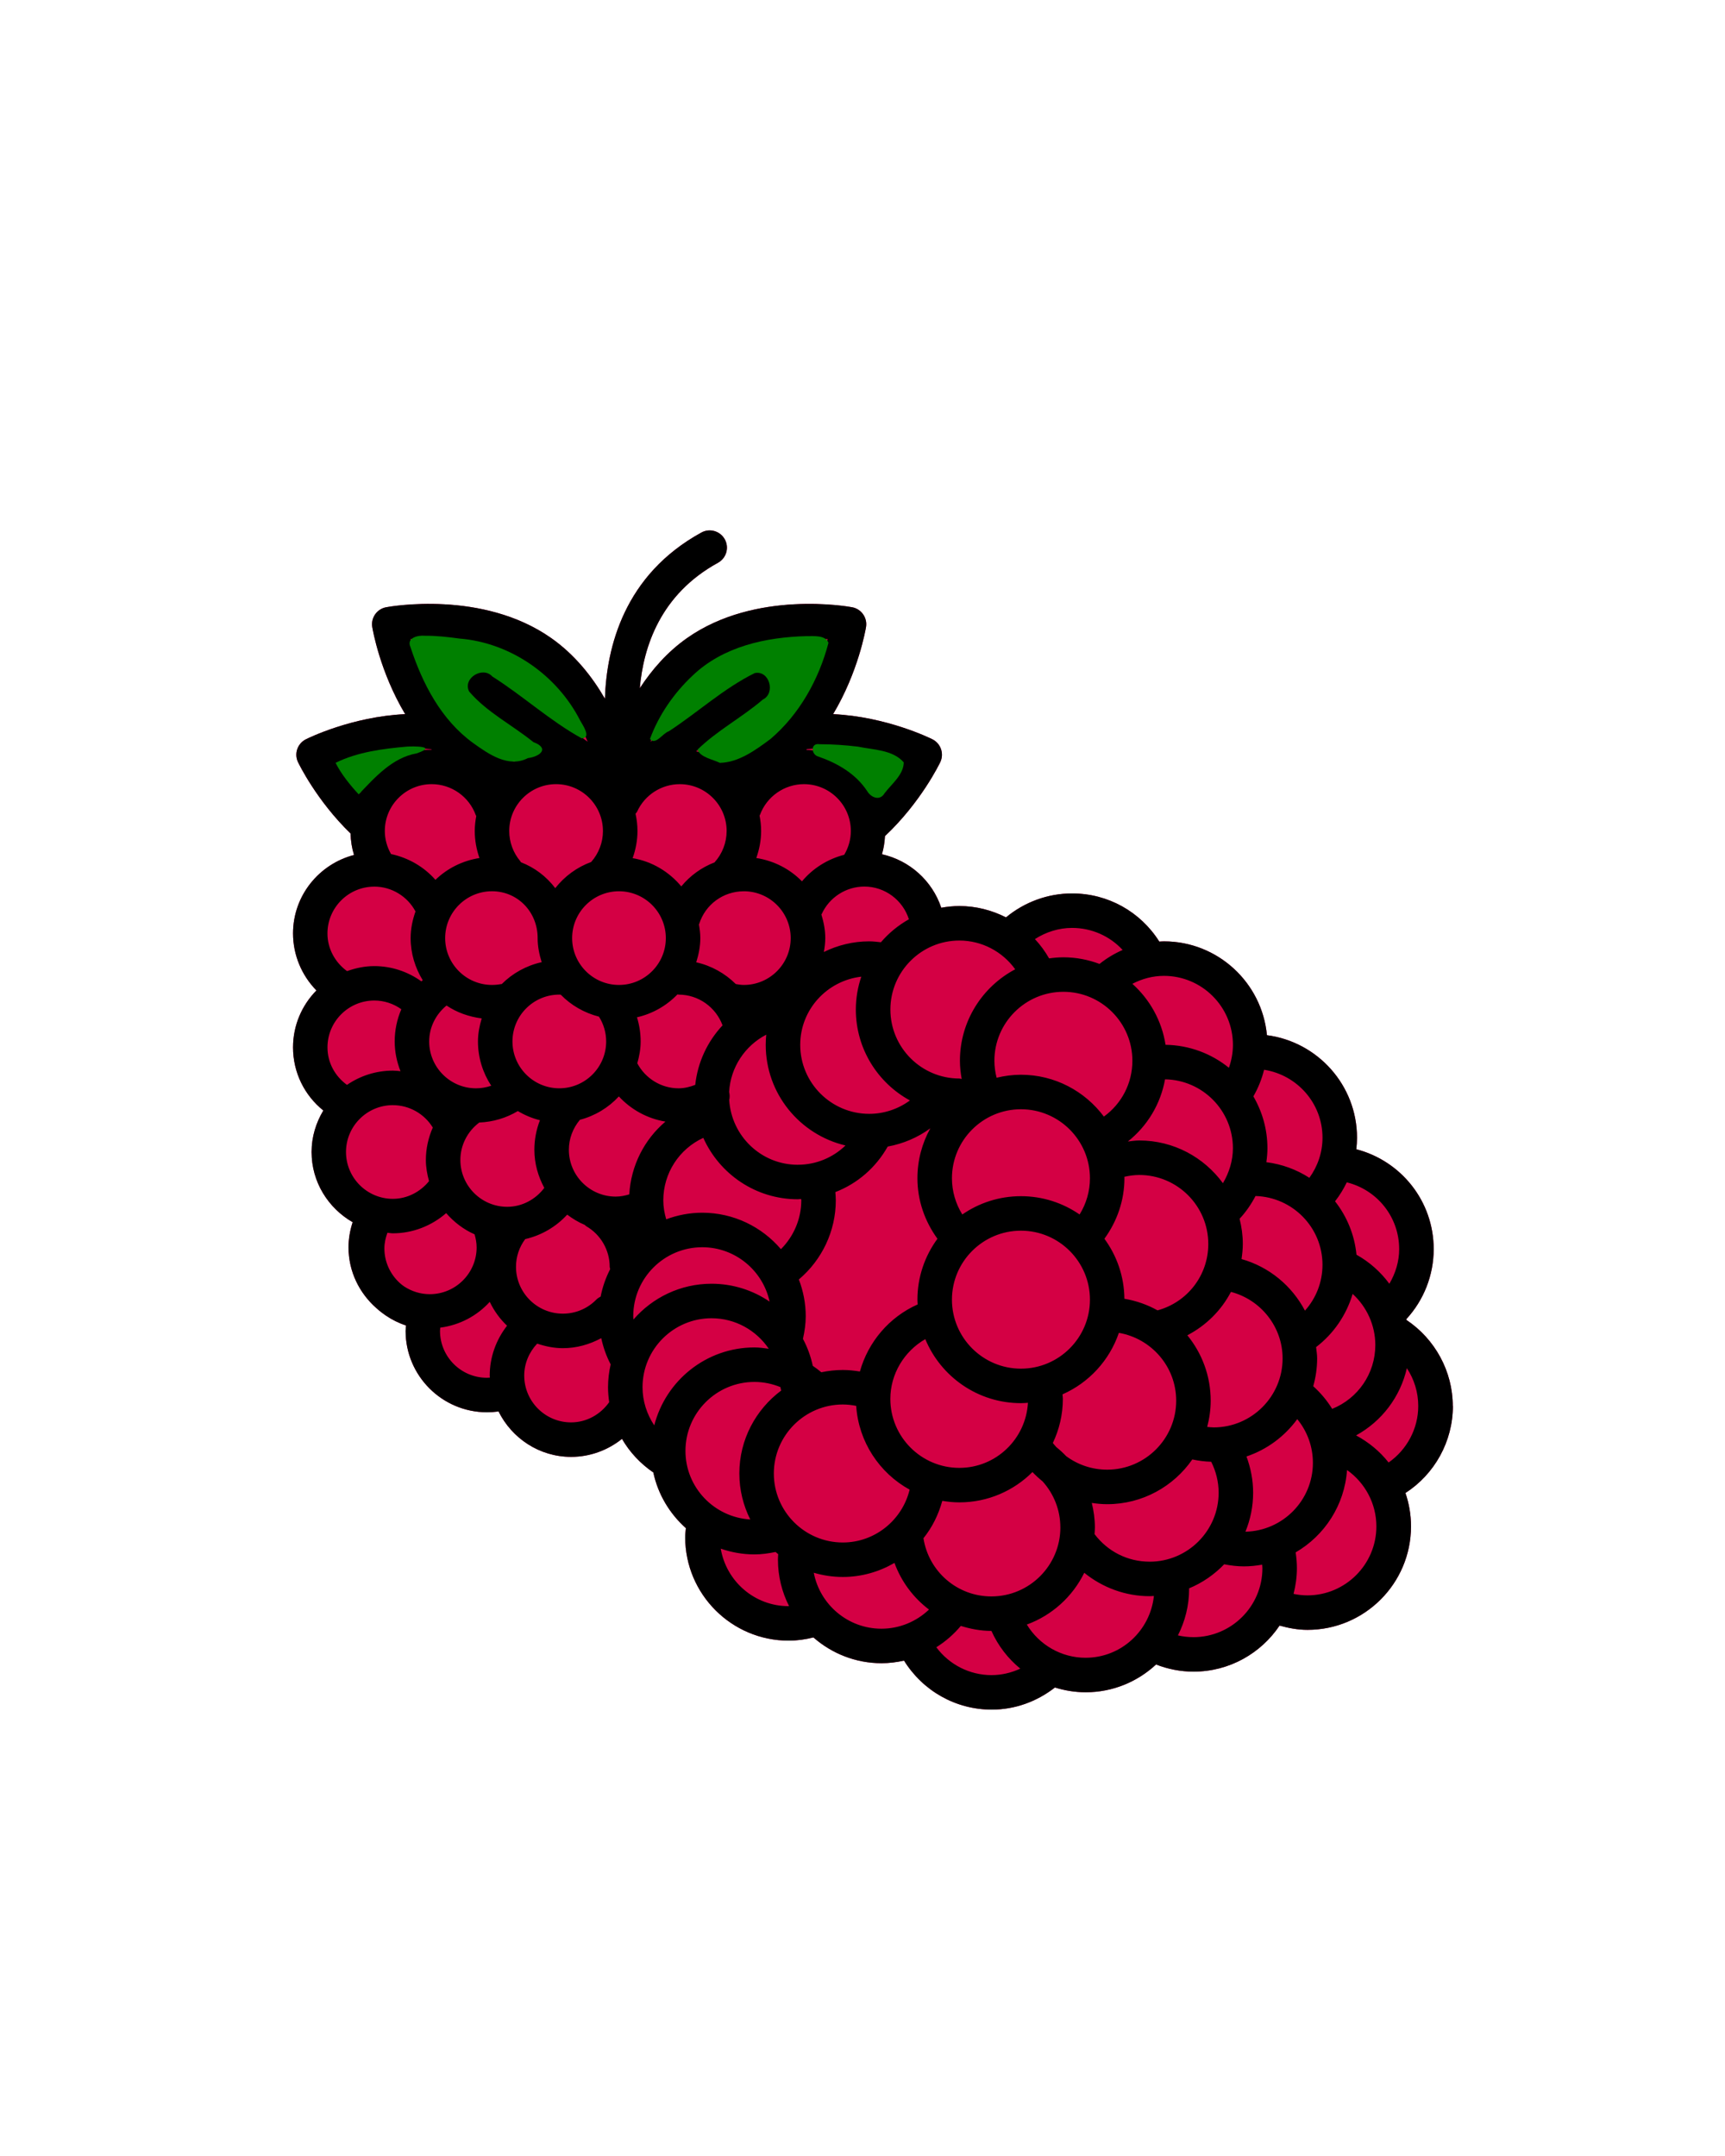 <?xml version="1.0" encoding="UTF-8" standalone="no"?>
<svg
   version="1.1"
   x="0px"
   y="0px"
   viewBox="0 0 100 125"
   style="enable-background:new 0 0 100 100;"
   xml:space="preserve"
   id="svg10147"
   sodipodi:docname="raspberries.svg"
   inkscape:version="1.2.2 (b0a8486541, 2022-12-01)"
   xmlns:inkscape="http://www.inkscape.org/namespaces/inkscape"
   xmlns:sodipodi="http://sodipodi.sourceforge.net/DTD/sodipodi-0.dtd"
   xmlns="http://www.w3.org/2000/svg"
   xmlns:svg="http://www.w3.org/2000/svg"><defs
     id="defs10151"><inkscape:path-effect
       effect="fill_between_many"
       method="originald"
       linkedpaths="#path10141,0,1|"
       id="path-effect10491" /><inkscape:path-effect
       effect="fill_between_many"
       method="originald"
       linkedpaths="#path10493,0,1|"
       id="path-effect16674" /></defs><sodipodi:namedview
     id="namedview10149"
     pagecolor="#ffffff"
     bordercolor="#000000"
     borderopacity="0.25"
     inkscape:showpageshadow="2"
     inkscape:pageopacity="0.0"
     inkscape:pagecheckerboard="0"
     inkscape:deskcolor="#d1d1d1"
     showgrid="false"
     showguides="false"
     inkscape:zoom="7.7489221"
     inkscape:cx="50.845781"
     inkscape:cy="68.138509"
     inkscape:window-width="1857"
     inkscape:window-height="1011"
     inkscape:window-x="0"
     inkscape:window-y="0"
     inkscape:window-maximized="1"
     inkscape:current-layer="svg10147" /><path
     inkscape:original-d="M 0,0"
     inkscape:path-effect="#path-effect16674"
     d="M 0,0 Z"
     id="path16676"
     class="UnoptimicedTransforms"
     style="fill:#8800aa" /><path
     inkscape:original-d="M 0,0"
     inkscape:path-effect="#path-effect10491"
     d="m 84.219,81.516 c 0,-2 -1.026,-3.88 -2.683,-4.986 -0.004,-0.016 -0.006,-0.032 -0.01,-0.048 1.014,-1.102 1.586,-2.549 1.586,-4.062 0,-2.769 -1.88,-5.111 -4.485,-5.789 0.024,-0.221 0.04,-0.444 0.04,-0.669 0,-3.044 -2.28,-5.56 -5.222,-5.944 -0.284,-3.047 -2.852,-5.44 -5.972,-5.44 -0.09,0 -0.178,0.009 -0.267,0.013 -1.095,-1.732 -2.975,-2.792 -5.059,-2.792 -1.404,0 -2.758,0.502 -3.828,1.389 -0.824,-0.418 -1.743,-0.657 -2.703,-0.657 -0.359,0 -0.709,0.037 -1.05,0.098 -0.525,-1.57 -1.839,-2.742 -3.438,-3.101 0.102,-0.341 0.153,-0.695 0.176,-1.054 2.078,-1.951 3.16,-4.192 3.206,-4.289 0.231,-0.49 0.03,-1.076 -0.453,-1.32 -0.125,-0.063 -2.659,-1.314 -5.76,-1.461 1.462,-2.446 1.883,-4.902 1.908,-5.054 0.086,-0.535 -0.27,-1.042 -0.803,-1.142 -0.225,-0.042 -5.591,-1.01 -9.568,1.783 -1.159,0.814 -2.052,1.849 -2.744,2.911 0.209,-2.406 1.196,-5.444 4.532,-7.273 0.484,-0.266 0.662,-0.874 0.396,-1.358 -0.265,-0.483 -0.873,-0.662 -1.357,-0.396 -4.477,2.455 -5.495,6.645 -5.593,9.635 -0.733,-1.269 -1.737,-2.549 -3.118,-3.519 -3.979,-2.794 -9.342,-1.825 -9.567,-1.783 -0.533,0.101 -0.889,0.607 -0.803,1.142 0.025,0.152 0.445,2.608 1.908,5.054 -3.106,0.146 -5.634,1.398 -5.76,1.461 -0.483,0.245 -0.685,0.83 -0.453,1.32 0.044,0.092 1.072,2.224 3.047,4.139 0.013,0.426 0.076,0.844 0.201,1.246 -2.028,0.528 -3.535,2.358 -3.535,4.548 0,1.249 0.501,2.434 1.356,3.306 -0.837,0.851 -1.356,2.016 -1.356,3.301 0,1.453 0.659,2.778 1.756,3.66 -0.423,0.707 -0.681,1.523 -0.681,2.404 0,1.747 0.966,3.257 2.381,4.072 -0.153,0.469 -0.24,0.96 -0.24,1.457 0,1.409 0.633,2.66 1.616,3.525 0.107,0.098 0.219,0.188 0.335,0.277 0.071,0.052 0.141,0.105 0.215,0.154 0.357,0.242 0.746,0.437 1.168,0.575 -0.007,0.105 -0.024,0.209 -0.024,0.315 0,2.6 2.115,4.716 4.716,4.716 0.214,0 0.426,-0.014 0.633,-0.042 0.013,-0.002 0.023,-0.01 0.035,-0.012 0.771,1.558 2.361,2.641 4.214,2.641 1.086,0 2.121,-0.383 2.946,-1.044 0.445,0.771 1.067,1.435 1.817,1.949 0.271,1.272 0.949,2.392 1.887,3.227 -0.015,0.174 -0.04,0.347 -0.04,0.522 0,3.309 2.691,6 6,6 0.487,0 0.967,-0.07 1.435,-0.185 1.056,0.926 2.436,1.493 3.948,1.493 0.443,0 0.879,-0.056 1.303,-0.15 1.092,1.757 2.995,2.841 5.086,2.841 1.346,0 2.614,-0.466 3.663,-1.282 0.568,0.177 1.168,0.276 1.785,0.276 1.575,0 3.005,-0.615 4.077,-1.61 0.691,0.27 1.419,0.414 2.172,0.414 2.077,0 3.91,-1.062 4.988,-2.67 0.526,0.148 1.065,0.248 1.619,0.248 3.309,0 6,-2.691 6,-6 0,-0.672 -0.113,-1.324 -0.322,-1.935 1.694,-1.094 2.75,-2.992 2.75,-5.044 z"
     id="path10493"
     class="UnoptimicedTransforms"
     style="fill:#d40044;fill-opacity:1" /><path
     d="m 85.206,68.267 c 0,-2 -1.026,-3.88 -2.683,-4.986 -0.004,-0.016 -0.006,-0.032 -0.01,-0.048 1.014,-1.102 1.586,-2.549 1.586,-4.062 0,-2.769 -1.88,-5.111 -4.485,-5.789 0.024,-0.221 0.04,-0.444 0.04,-0.669 0,-3.044 -2.28,-5.56 -5.222,-5.944 -0.284,-3.047 -2.852,-5.44 -5.972,-5.44 -0.09,0 -0.178,0.009 -0.267,0.013 -1.095,-1.732 -2.975,-2.792 -5.059,-2.792 -1.404,0 -2.758,0.502 -3.828,1.389 -0.824,-0.418 -1.743,-0.657 -2.703,-0.657 -0.359,0 -0.709,0.037 -1.05,0.098 -0.525,-1.57 -1.839,-2.742 -3.438,-3.101 0.102,-0.341 0.153,-0.695 0.176,-1.054 2.078,-1.951 3.16,-4.192 3.206,-4.289 0.231,-0.49 0.03,-1.076 -0.453,-1.32 -0.125,-0.063 -2.659,-1.314 -5.76,-1.461 1.462,-2.446 1.883,-4.902 1.908,-5.054 0.086,-0.535 -0.27,-1.042 -0.803,-1.142 -0.225,-0.042 -5.591,-1.01 -9.568,1.783 -1.159,0.814 -2.052,1.849 -2.744,2.911 0.209,-2.406 1.196,-5.444 4.532,-7.273 0.484,-0.266 0.662,-0.874 0.396,-1.358 -0.265,-0.483 -0.873,-0.662 -1.357,-0.396 -4.477,2.455 -5.495,6.645 -5.593,9.635 -0.733,-1.269 -1.737,-2.549 -3.118,-3.519 -3.979,-2.794 -9.342,-1.825 -9.567,-1.783 -0.533,0.101 -0.889,0.607 -0.803,1.142 0.025,0.152 0.445,2.608 1.908,5.054 -3.106,0.146 -5.634,1.398 -5.76,1.461 -0.483,0.245 -0.685,0.83 -0.453,1.32 0.044,0.092 1.072,2.224 3.047,4.139 0.013,0.426 0.076,0.844 0.201,1.246 -2.028,0.528 -3.535,2.358 -3.535,4.548 0,1.249 0.501,2.434 1.356,3.306 -0.837,0.851 -1.356,2.016 -1.356,3.301 0,1.453 0.659,2.778 1.756,3.66 -0.423,0.707 -0.681,1.523 -0.681,2.404 0,1.747 0.966,3.257 2.381,4.072 -0.153,0.469 -0.24,0.96 -0.24,1.457 0,1.409 0.633,2.66 1.616,3.525 0.107,0.098 0.219,0.188 0.335,0.277 0.071,0.052 0.141,0.105 0.215,0.154 0.357,0.242 0.746,0.437 1.168,0.575 -0.007,0.105 -0.024,0.209 -0.024,0.315 0,2.6 2.115,4.716 4.716,4.716 0.214,0 0.426,-0.014 0.633,-0.042 0.013,-0.002 0.023,-0.01 0.035,-0.012 0.771,1.558 2.361,2.641 4.214,2.641 1.086,0 2.121,-0.383 2.946,-1.044 0.445,0.771 1.067,1.435 1.817,1.949 0.271,1.272 0.949,2.392 1.887,3.227 -0.015,0.174 -0.04,0.347 -0.04,0.522 0,3.309 2.691,6 6,6 0.487,0 0.967,-0.07 1.435,-0.185 1.056,0.926 2.436,1.493 3.948,1.493 0.443,0 0.879,-0.056 1.303,-0.15 1.092,1.757 2.995,2.841 5.086,2.841 1.346,0 2.614,-0.466 3.663,-1.282 0.568,0.177 1.168,0.276 1.785,0.276 1.575,0 3.005,-0.615 4.077,-1.61 0.691,0.27 1.419,0.414 2.172,0.414 2.077,0 3.91,-1.062 4.988,-2.67 0.526,0.148 1.065,0.248 1.619,0.248 3.309,0 6,-2.691 6,-6 0,-0.672 -0.113,-1.324 -0.322,-1.935 1.694,-1.094 2.75,-2.992 2.75,-5.044 z m -12.02,7.289 c 0.286,-0.699 0.446,-1.462 0.446,-2.263 0,-0.72 -0.137,-1.43 -0.386,-2.099 1.193,-0.401 2.217,-1.167 2.944,-2.165 0.583,0.708 0.907,1.595 0.907,2.536 0,2.175 -1.747,3.942 -3.911,3.991 z m -5.554,1.737 c -1.269,0 -2.428,-0.584 -3.193,-1.597 0.008,-0.129 0.02,-0.257 0.02,-0.388 0,-0.487 -0.069,-0.961 -0.18,-1.421 0.293,0.044 0.591,0.073 0.893,0.073 2.044,0 3.85,-1.029 4.934,-2.594 0.36,0.076 0.724,0.125 1.095,0.134 0.279,0.553 0.432,1.168 0.432,1.794 0,2.206 -1.794,4 -4,4 z m -5.174,-1.985 c 0,2.206 -1.794,4 -4,4 -1.978,0 -3.633,-1.44 -3.938,-3.373 0.506,-0.627 0.872,-1.366 1.093,-2.168 0.322,0.054 0.651,0.088 0.988,0.088 1.653,0 3.152,-0.672 4.238,-1.757 0.004,0.003 0.007,0.006 0.011,0.009 0.182,0.19 0.374,0.367 0.577,0.53 0.65,0.722 1.03,1.661 1.03,2.67 z M 45.847,72.18 c 0,-2.206 1.794,-4 4,-4 0.263,0 0.521,0.03 0.774,0.08 0.14,2.094 1.353,3.897 3.098,4.857 -0.428,1.769 -2.016,3.064 -3.872,3.064 -2.206,0 -4,-1.794 -4,-4 z m -6.932,-2.788 c -0.431,-0.648 -0.68,-1.413 -0.68,-2.212 0,-2.206 1.794,-4 4,-4 1.38,0 2.599,0.703 3.318,1.769 -0.274,-0.038 -0.549,-0.077 -0.83,-0.077 -2.797,0 -5.146,1.926 -5.808,4.52 z m -3.349,-7.302 c -0.517,0.531 -1.209,0.824 -1.949,0.824 -1.498,0 -2.717,-1.218 -2.717,-2.716 0,-0.587 0.187,-1.139 0.534,-1.607 0.936,-0.214 1.785,-0.709 2.434,-1.418 0.314,0.235 0.649,0.442 1.016,0.594 0.031,0.023 0.051,0.055 0.085,0.075 0.841,0.484 1.363,1.387 1.363,2.356 0,0.048 0.021,0.089 0.027,0.136 -0.254,0.495 -0.443,1.028 -0.552,1.59 -0.085,0.047 -0.171,0.093 -0.241,0.166 z m -6.948,-3.021 c 0,1.498 -1.219,2.716 -2.716,2.716 -0.545,0 -1.05,-0.165 -1.476,-0.442 -0.035,-0.025 -0.071,-0.049 -0.105,-0.075 -0.055,-0.039 -0.104,-0.085 -0.156,-0.129 -0.552,-0.501 -0.895,-1.219 -0.895,-2.009 0,-0.316 0.072,-0.616 0.175,-0.906 0.106,0.007 0.208,0.032 0.316,0.032 1.151,0 2.243,-0.433 3.091,-1.17 0.454,0.52 1.008,0.948 1.647,1.229 0.071,0.244 0.118,0.495 0.118,0.753 z m -7.516,-9.418 c -0.697,-0.506 -1.131,-1.293 -1.131,-2.176 0,-1.498 1.219,-2.716 2.716,-2.716 0.57,0 1.11,0.18 1.566,0.505 -0.25,0.58 -0.385,1.213 -0.385,1.867 0,0.61 0.125,1.19 0.337,1.725 -0.147,-0.014 -0.293,-0.033 -0.443,-0.033 -0.987,-10e-7 -1.902,0.307 -2.66,0.827 z m 2.553,-13.385 c -0.232,-0.408 -0.36,-0.864 -0.36,-1.336 0,-1.498 1.219,-2.716 2.716,-2.716 1.144,0 2.172,0.723 2.558,1.799 0.006,0.018 0.021,0.03 0.028,0.047 -0.053,0.283 -0.088,0.572 -0.088,0.87 0,0.538 0.097,1.066 0.273,1.567 -0.984,0.154 -1.868,0.601 -2.552,1.265 -0.67,-0.762 -1.576,-1.283 -2.575,-1.495 z m 26.271,0.044 c -0.957,0.246 -1.815,0.782 -2.448,1.539 -0.696,-0.713 -1.618,-1.193 -2.647,-1.353 0.176,-0.499 0.279,-1.026 0.279,-1.566 0,-0.307 -0.034,-0.606 -0.091,-0.896 0.007,-0.016 0.02,-0.026 0.026,-0.043 0.392,-1.062 1.416,-1.777 2.55,-1.777 1.497,0 2.716,1.218 2.716,2.716 0,0.491 -0.136,0.963 -0.384,1.38 z m 3.811,14.242 c -0.68,0.498 -1.502,0.777 -2.36,0.777 -2.206,0 -4,-1.794 -4,-4 0,-2.048 1.553,-3.722 3.54,-3.953 -0.202,0.6 -0.316,1.239 -0.316,1.906 0,2.272 1.269,4.252 3.135,5.27 z m 4.896,-2.299 c 0,-2.206 1.794,-4 4,-4 2.206,0 4,1.794 4,4 0,1.301 -0.622,2.49 -1.653,3.235 -1.095,-1.469 -2.84,-2.426 -4.808,-2.426 -0.487,0 -0.957,0.065 -1.41,0.174 -0.081,-0.319 -0.129,-0.646 -0.129,-0.983 z m 9.893,1.075 c 2.175,0.036 3.934,1.81 3.934,3.993 0,0.726 -0.217,1.418 -0.579,2.029 -1.092,-1.498 -2.855,-2.477 -4.847,-2.477 -0.224,0 -0.443,0.035 -0.663,0.059 1.134,-0.902 1.898,-2.174 2.155,-3.604 z m 9.127,10.753 c 0,1.005 -0.371,1.937 -1.016,2.658 -0.756,-1.437 -2.069,-2.537 -3.677,-2.99 0.042,-0.288 0.074,-0.579 0.074,-0.877 0,-0.504 -0.069,-0.991 -0.187,-1.459 0.371,-0.398 0.676,-0.845 0.924,-1.32 2.15,0.064 3.882,1.823 3.882,3.988 z m -6.311,9.427 c -0.125,0 -0.249,-0.016 -0.373,-0.028 0.128,-0.487 0.203,-0.995 0.203,-1.522 0,-1.437 -0.509,-2.756 -1.354,-3.79 1.09,-0.57 1.97,-1.444 2.528,-2.516 1.733,0.452 2.995,2.026 2.995,3.857 0,2.206 -1.794,4 -4,4 z m -9.123,1.138 c -0.068,-0.075 -0.135,-0.153 -0.198,-0.234 0.369,-0.777 0.581,-1.642 0.581,-2.558 0,-0.089 -0.016,-0.174 -0.02,-0.262 1.53,-0.674 2.724,-1.969 3.267,-3.565 1.883,0.324 3.323,1.958 3.323,3.932 0,2.206 -1.794,4 -4,4 -0.873,0 -1.699,-0.281 -2.376,-0.782 -0.18,-0.188 -0.372,-0.365 -0.577,-0.53 z M 52.601,67.856 c 0,-1.448 0.804,-2.763 2.026,-3.465 0.901,2.176 3.046,3.712 5.544,3.712 0.137,0 0.272,-0.011 0.407,-0.021 -0.12,2.098 -1.849,3.773 -3.977,3.773 -2.206,0 -4,-1.794 -4,-4 z m -2.754,-1.676 c -0.428,0 -0.845,0.047 -1.247,0.132 -0.159,-0.135 -0.326,-0.257 -0.496,-0.374 -0.117,-0.553 -0.311,-1.078 -0.569,-1.563 0.096,-0.43 0.161,-0.867 0.161,-1.311 0,-0.752 -0.145,-1.469 -0.399,-2.133 1.344,-1.135 2.142,-2.813 2.142,-4.583 0,-0.161 -0.013,-0.321 -0.026,-0.482 1.272,-0.492 2.342,-1.41 3.036,-2.64 0.894,-0.163 1.739,-0.522 2.47,-1.058 -0.475,0.859 -0.748,1.846 -0.748,2.895 0,1.277 0.421,2.489 1.161,3.508 -0.726,0.992 -1.161,2.211 -1.161,3.532 0,0.093 0.01,0.184 0.014,0.276 -1.648,0.731 -2.87,2.173 -3.349,3.889 -0.326,-0.054 -0.655,-0.088 -0.989,-0.088 z M 30.391,56.719 c -1.497,0 -2.716,-1.218 -2.716,-2.716 0,-0.856 0.412,-1.659 1.097,-2.171 0.792,-0.032 1.56,-0.259 2.235,-0.664 0.395,0.236 0.823,0.418 1.281,0.531 -0.211,0.541 -0.323,1.12 -0.323,1.714 0,0.803 0.22,1.548 0.576,2.21 -0.51,0.673 -1.295,1.096 -2.15,1.096 z M 32.154,41.14 c 0,0.489 0.096,0.951 0.235,1.395 -0.894,0.199 -1.694,0.646 -2.318,1.273 -0.016,0.002 -0.031,-0.004 -0.047,-6.72e-4 -0.167,0.032 -0.339,0.048 -0.515,0.048 -1.497,0 -2.716,-1.218 -2.716,-2.716 0,-1.498 1.219,-2.716 2.716,-2.716 1.483,0 2.646,1.193 2.646,2.716 z m 4.716,-2.716 c 1.497,0 2.716,1.218 2.716,2.716 0,1.498 -1.219,2.716 -2.716,2.716 -1.497,0 -2.716,-1.218 -2.716,-2.716 0,-1.498 1.219,-2.716 2.716,-2.716 z m 7.239,0 c 1.497,0 2.716,1.218 2.716,2.716 0,1.498 -1.219,2.716 -2.716,2.716 -0.158,0 -0.313,-0.025 -0.468,-0.052 -0.626,-0.621 -1.415,-1.064 -2.293,-1.261 0.14,-0.446 0.237,-0.911 0.237,-1.402 0,-0.271 -0.036,-0.533 -0.08,-0.792 0.002,-0.007 0.008,-0.012 0.011,-0.02 0.356,-1.139 1.397,-1.904 2.593,-1.904 z m 3.126,15.858 c -2.122,0 -3.845,-1.665 -3.975,-3.754 0.039,-0.154 0.032,-0.313 -0.005,-0.471 0.081,-1.426 0.919,-2.678 2.152,-3.318 -0.019,0.194 -0.03,0.391 -0.03,0.589 0,2.835 1.978,5.21 4.624,5.835 -0.731,0.704 -1.706,1.118 -2.766,1.118 z m -9.767,1.716 c -0.255,0.077 -0.518,0.129 -0.787,0.129 -1.497,0 -2.716,-1.218 -2.716,-2.715 0,-0.642 0.231,-1.249 0.64,-1.737 0.881,-0.232 1.658,-0.706 2.258,-1.356 0.709,0.768 1.657,1.288 2.7,1.46 -1.224,1.039 -1.998,2.545 -2.096,4.218 z m -6.773,-8.866 c 0,-1.498 1.219,-2.716 2.716,-2.716 0.028,0 0.055,0.003 0.083,0.004 0.597,0.614 1.361,1.055 2.216,1.274 0.27,0.43 0.417,0.924 0.417,1.438 0,1.498 -1.219,2.716 -2.716,2.716 -1.497,0 -2.716,-1.218 -2.716,-2.716 z m 9.566,-2.729 c 0.023,0.002 0.043,0.014 0.067,0.014 1.149,0 2.159,0.73 2.546,1.782 -0.873,0.934 -1.441,2.133 -1.583,3.45 -0.308,0.118 -0.629,0.2 -0.963,0.2 -1.008,0 -1.927,-0.567 -2.396,-1.45 0.114,-0.405 0.194,-0.824 0.194,-1.266 0,-0.481 -0.074,-0.952 -0.213,-1.402 0.911,-0.207 1.721,-0.676 2.348,-1.328 z m -13.388,0.646 c 0.595,0.403 1.293,0.651 2.039,0.747 -0.127,0.427 -0.217,0.869 -0.217,1.337 0,0.947 0.286,1.826 0.769,2.566 -0.282,0.097 -0.579,0.15 -0.881,0.15 -1.497,0 -2.716,-1.218 -2.716,-2.716 0,-0.822 0.384,-1.573 1.006,-2.084 z m 12.735,12.397 c -0.102,-0.355 -0.169,-0.72 -0.169,-1.099 0,-1.585 0.925,-2.982 2.319,-3.626 0.937,2.095 3.037,3.561 5.477,3.561 0.066,0 0.13,-0.012 0.196,-0.014 4.88e-4,0.026 0.008,0.052 0.008,0.078 0,1.067 -0.436,2.084 -1.181,2.829 -1.101,-1.291 -2.736,-2.113 -4.562,-2.113 -0.735,0 -1.437,0.139 -2.088,0.382 z m 31.425,1.428 c 0,1.817 -1.206,3.373 -2.942,3.849 -0.587,-0.329 -1.235,-0.557 -1.922,-0.673 -0.011,-1.3 -0.441,-2.5 -1.158,-3.479 0.74,-1.019 1.16,-2.231 1.16,-3.508 0,-0.028 -0.004,-0.056 -0.004,-0.084 0.283,-0.063 0.571,-0.105 0.866,-0.105 2.206,0 4,1.794 4,4 z M 60.172,66.103 c -2.206,0 -4,-1.794 -4,-4 0,-2.206 1.794,-4 4,-4 2.206,0 4,1.794 4,4 0,2.206 -1.794,4 -4,4 z m 4,-11.04 c 0,0.752 -0.212,1.475 -0.6,2.101 -0.967,-0.668 -2.138,-1.061 -3.4,-1.061 -1.262,0 -2.432,0.393 -3.399,1.061 -0.388,-0.627 -0.601,-1.349 -0.601,-2.101 0,-2.206 1.794,-4 4,-4 2.206,0 4,1.794 4,4 z m -21.062,-20.132 c 0,0.674 -0.25,1.32 -0.702,1.82 -0.754,0.291 -1.414,0.769 -1.926,1.392 -0.705,-0.848 -1.688,-1.446 -2.82,-1.639 0.178,-0.501 0.28,-1.03 0.28,-1.573 0,-0.344 -0.042,-0.678 -0.112,-1.001 0.031,-0.045 0.073,-0.08 0.096,-0.132 0.441,-0.962 1.41,-1.583 2.469,-1.583 1.497,0 2.716,1.218 2.716,2.716 z m -7.169,0 c 0,0.664 -0.244,1.299 -0.682,1.795 -0.831,0.305 -1.545,0.834 -2.083,1.518 -0.511,-0.672 -1.191,-1.195 -1.992,-1.502 -0.013,-0.018 -0.016,-0.039 -0.031,-0.056 -0.416,-0.49 -0.645,-1.113 -0.645,-1.756 0,-1.498 1.219,-2.716 2.716,-2.716 1.497,0 2.716,1.218 2.716,2.716 z m 1.756,28.132 c 0,-2.206 1.794,-4 4,-4 1.915,0 3.515,1.354 3.905,3.153 -0.961,-0.654 -2.119,-1.037 -3.366,-1.037 -1.807,0 -3.426,0.807 -4.527,2.074 -0.003,-0.064 -0.012,-0.127 -0.012,-0.191 z m 40.517,5.37 c -0.297,-0.483 -0.666,-0.923 -1.097,-1.312 0.144,-0.514 0.226,-1.052 0.226,-1.611 0,-0.224 -0.036,-0.439 -0.061,-0.657 1.02,-0.779 1.758,-1.866 2.119,-3.084 0.821,0.749 1.315,1.824 1.315,2.962 0,1.655 -1.006,3.102 -2.502,3.703 z m 3.885,-9.263 c 0,0.719 -0.213,1.404 -0.569,2.011 -0.503,-0.684 -1.148,-1.261 -1.906,-1.684 -0.113,-1.162 -0.561,-2.224 -1.243,-3.097 0.269,-0.343 0.494,-0.712 0.68,-1.099 1.761,0.434 3.037,2.006 3.037,3.869 z m -4.445,-6.458 c 0,0.848 -0.274,1.651 -0.761,2.326 -0.737,-0.475 -1.584,-0.792 -2.494,-0.906 0.037,-0.268 0.062,-0.537 0.062,-0.811 0,-1.095 -0.3,-2.12 -0.815,-3.005 0.281,-0.486 0.487,-1.002 0.621,-1.543 1.914,0.298 3.387,1.942 3.387,3.938 z m -5.193,-5.383 c 0,0.46 -0.083,0.906 -0.233,1.329 -1.008,-0.816 -2.283,-1.31 -3.673,-1.332 -0.218,-1.397 -0.917,-2.633 -1.924,-3.536 0.561,-0.291 1.179,-0.461 1.83,-0.461 2.206,0 4,1.794 4,4 z m -6.394,-5.501 c -0.478,0.208 -0.927,0.479 -1.34,0.809 -0.652,-0.244 -1.355,-0.384 -2.092,-0.384 -0.282,0 -0.558,0.026 -0.83,0.064 -0.233,-0.409 -0.508,-0.783 -0.823,-1.12 0.64,-0.41 1.382,-0.648 2.153,-0.648 1.138,0 2.188,0.473 2.932,1.278 z m -6.227,1.12 c -1.904,1.007 -3.205,3.006 -3.205,5.305 0,0.359 0.041,0.709 0.102,1.055 -0.045,-0.006 -0.086,-0.027 -0.133,-0.027 -2.206,0 -4,-1.794 -4,-4 0,-2.206 1.794,-4 4,-4 1.299,0 2.494,0.638 3.236,1.667 z m -6.165,-2.898 c -0.616,0.346 -1.164,0.798 -1.621,1.331 -0.224,-0.025 -0.447,-0.053 -0.674,-0.053 -0.945,0 -1.837,0.226 -2.633,0.617 0.046,-0.263 0.082,-0.531 0.082,-0.807 0,-0.478 -0.093,-0.931 -0.226,-1.367 0.005,-0.009 0.013,-0.015 0.018,-0.025 0.44,-0.968 1.412,-1.594 2.476,-1.594 1.19,0 2.227,0.785 2.58,1.897 z m -0.502,-9.053 c -0.312,0.505 -0.779,1.168 -1.368,1.847 -0.754,-1.515 -2.286,-2.568 -4.079,-2.617 0.013,-0.014 0.025,-0.029 0.038,-0.043 2.158,-0.214 4.237,0.379 5.409,0.813 z M 41.968,25.379 c 2.339,-1.644 5.415,-1.688 7.003,-1.572 -0.432,1.532 -1.515,4.412 -3.854,6.055 -0.649,0.456 -1.415,0.806 -2.254,1.071 -0.463,-0.287 -0.972,-0.508 -1.522,-0.621 l 4.046,-2.922 c 0.447,-0.323 0.548,-0.948 0.225,-1.396 -0.323,-0.448 -0.947,-0.55 -1.396,-0.225 l -5.518,3.985 c 0.614,-1.474 1.635,-3.226 3.271,-4.374 z m -10.185,0 c 1.635,1.148 2.656,2.9 3.271,4.374 L 29.537,25.768 c -0.45,-0.325 -1.074,-0.223 -1.396,0.225 -0.323,0.448 -0.223,1.073 0.225,1.396 l 4.03,2.91 c -0.578,0.103 -1.114,0.316 -1.599,0.61 -0.802,-0.262 -1.533,-0.609 -2.159,-1.048 -2.341,-1.644 -3.424,-4.526 -3.855,-6.057 1.588,-0.114 4.654,-0.076 7.003,1.575 z m -5.79,4.809 c 0.009,0.009 0.017,0.019 0.026,0.028 -0.003,0 -0.006,-6.72e-4 -0.009,-6.72e-4 -1.806,0 -3.359,1.031 -4.151,2.525 -0.543,-0.641 -0.978,-1.263 -1.276,-1.742 1.174,-0.434 3.26,-1.025 5.41,-0.81 z m -3.307,7.967 c 1.003,0 1.919,0.562 2.388,1.439 -0.171,0.487 -0.282,1.002 -0.282,1.547 0,0.897 0.265,1.727 0.701,2.442 -0.025,0.022 -0.052,0.042 -0.077,0.065 -0.794,-0.568 -1.736,-0.885 -2.731,-0.885 -0.557,0 -1.083,0.114 -1.579,0.292 -0.698,-0.508 -1.136,-1.31 -1.136,-2.183 0,-1.498 1.219,-2.716 2.716,-2.716 z m 1.075,12.671 c 0.953,0 1.826,0.5 2.315,1.298 -0.256,0.587 -0.401,1.223 -0.401,1.879 0,0.427 0.076,0.834 0.183,1.228 -0.511,0.631 -1.273,1.026 -2.097,1.026 -1.497,0 -2.716,-1.218 -2.716,-2.716 0,-1.498 1.219,-2.716 2.716,-2.716 z m 5.45,15.805 c -1.497,0 -2.716,-1.218 -2.716,-2.716 0,-0.064 0.01,-0.127 0.015,-0.19 1.133,-0.148 2.135,-0.689 2.868,-1.495 0.251,0.521 0.588,0.99 1.003,1.383 -0.639,0.822 -1.004,1.832 -1.004,2.889 0,0.04 0.011,0.077 0.012,0.117 -0.059,0.004 -0.117,0.012 -0.178,0.012 z m 4.882,2.587 c -1.497,0 -2.716,-1.218 -2.716,-2.716 0,-0.693 0.278,-1.349 0.75,-1.851 0.471,0.158 0.966,0.264 1.49,0.264 0.794,0 1.546,-0.215 2.225,-0.581 0.115,0.529 0.294,1.042 0.546,1.52 -0.097,0.427 -0.153,0.87 -0.153,1.326 0,0.292 0.026,0.58 0.068,0.865 -0.506,0.72 -1.322,1.173 -2.209,1.173 z m 10.63,-2.346 c 0.525,0 1.035,0.108 1.511,0.302 0,0.002 6.11e-4,0.004 6.11e-4,0.006 0,0.068 0.026,0.127 0.039,0.192 -1.469,1.095 -2.426,2.84 -2.426,4.808 0,0.959 0.232,1.863 0.633,2.667 -2.091,-0.128 -3.757,-1.853 -3.757,-3.975 0,-2.206 1.794,-4 4,-4 z m -1.953,9.667 c 0.613,0.212 1.269,0.333 1.953,0.333 0.414,0 0.822,-0.058 1.224,-0.141 0.05,0.043 0.101,0.086 0.153,0.128 -0.006,0.107 -0.015,0.213 -0.015,0.321 0,0.968 0.236,1.88 0.644,2.69 -0.009,6.1e-5 -0.018,0.002 -0.027,0.002 -1.978,0 -3.613,-1.445 -3.933,-3.333 z m 5.392,1.396 c 0.535,0.157 1.1,0.245 1.685,0.245 1.083,0 2.105,-0.3 2.993,-0.815 0.399,1.092 1.099,2.02 2.002,2.705 -0.737,0.702 -1.719,1.11 -2.756,1.11 -1.948,0 -3.569,-1.4 -3.924,-3.245 z m 10.312,5.936 c -1.281,0 -2.459,-0.608 -3.207,-1.616 0.531,-0.333 1.01,-0.747 1.419,-1.237 0.564,0.175 1.153,0.29 1.772,0.29 9.15e-4,0 0.002,-1.22e-4 0.003,-1.22e-4 0.388,0.865 0.963,1.607 1.674,2.188 -0.517,0.237 -1.078,0.374 -1.661,0.374 z m 5.448,-1.006 c -1.415,0 -2.694,-0.752 -3.409,-1.926 1.459,-0.534 2.652,-1.617 3.33,-3.001 1.061,0.863 2.399,1.356 3.789,1.356 0.084,0 0.165,-0.009 0.248,-0.013 -0.212,2.008 -1.895,3.583 -3.958,3.583 z m 6.249,-1.196 c -0.307,0 -0.607,-0.035 -0.899,-0.102 0.412,-0.813 0.65,-1.729 0.65,-2.701 0,-0.009 -0.002,-0.018 -0.002,-0.027 0.773,-0.32 1.463,-0.799 2.034,-1.394 0.375,0.073 0.756,0.121 1.142,0.121 0.362,0 0.715,-0.038 1.06,-0.099 0.003,0.068 0.014,0.134 0.014,0.203 0,2.206 -1.794,4 -4,4 z m 6.606,-2.422 c -0.272,0 -0.539,-0.032 -0.802,-0.086 0.123,-0.478 0.195,-0.976 0.195,-1.492 0,-0.308 -0.027,-0.613 -0.073,-0.915 1.677,-0.974 2.838,-2.735 2.978,-4.775 1.04,0.734 1.702,1.942 1.702,3.268 0,2.206 -1.794,4 -4,4 z m 2.823,-9.275 c 1.492,-0.819 2.563,-2.23 2.944,-3.898 0.421,0.64 0.66,1.393 0.66,2.194 0,1.318 -0.659,2.535 -1.718,3.276 -0.507,-0.645 -1.151,-1.176 -1.887,-1.572 z"
     id="path10141"
     class="UnoptimicedTransforms"
     transform="translate(-0.987,13.249)" /><path
     style="fill:#008000;fill-opacity:1;stroke-width:0.129"
     d="m 46.772,36.881 c -2.371,0.057 -4.862,0.6 -6.626,2.292 -1.076,1.01 -1.959,2.285 -2.465,3.666 0.302,0.411 0.751,-0.342 1.086,-0.437 1.678,-1.094 3.184,-2.488 4.983,-3.377 0.852,-0.182 1.231,1.165 0.469,1.537 -1.207,1.036 -2.655,1.794 -3.787,2.904 0.182,0.451 0.872,0.553 1.3,0.763 1.097,-0.024 2.083,-0.751 2.937,-1.386 1.678,-1.428 2.806,-3.461 3.358,-5.571 -0.173,-0.465 -0.865,-0.384 -1.253,-0.389 z"
     id="path16816" /><path
     style="fill:#008000;fill-opacity:1;stroke-width:0.129"
     d="m 24.612,36.859 c -0.384,-0.034 -1.054,0.119 -0.821,0.646 0.699,2.133 1.787,4.238 3.647,5.581 0.894,0.64 2.04,1.448 3.167,0.867 0.704,-0.088 1.278,-0.569 0.316,-0.927 -1.221,-0.99 -2.693,-1.727 -3.722,-2.931 -0.399,-0.765 0.785,-1.495 1.343,-0.872 1.775,1.121 3.347,2.575 5.184,3.585 0.583,-0.023 0.047,-0.777 -0.085,-1.019 -1.341,-2.643 -4.04,-4.528 -7.008,-4.767 -0.67,-0.091 -1.345,-0.169 -2.021,-0.162 z"
     id="path16818" /><path
     style="fill:#008000;fill-opacity:1;stroke-width:0.129"
     d="m 47.353,43.303 c -0.475,0.093 0.028,0.504 0.308,0.439 1.211,0.303 2.257,1.173 2.909,2.203 0.202,0.532 0.707,-0.182 0.872,-0.407 0.225,-0.437 0.897,-0.886 0.746,-1.411 -1.485,-0.653 -3.224,-0.782 -4.835,-0.823 z"
     id="path16820" /><path
     style="fill:#008000;fill-opacity:1;stroke-width:0.129"
     d="m 23.602,43.286 c -1.405,0.123 -2.888,0.315 -4.149,0.942 0.327,0.65 0.846,1.296 1.341,1.827 0.935,-0.979 1.941,-2.126 3.359,-2.376 1.281,-0.436 -0.246,-0.412 -0.551,-0.393 z"
     id="path16822" /><path
     style="fill:#008000;fill-opacity:1;stroke-width:0.129"
     d="m 47.505,43.148 c -0.533,-0.085 -0.487,0.611 -0.062,0.717 1.109,0.384 2.165,0.996 2.825,1.998 0.225,0.38 0.734,0.591 1.006,0.136 0.408,-0.541 1.112,-1.081 1.118,-1.799 -0.636,-0.733 -1.766,-0.725 -2.66,-0.912 -0.738,-0.089 -1.483,-0.14 -2.227,-0.139 z"
     id="path16824" /></svg>
